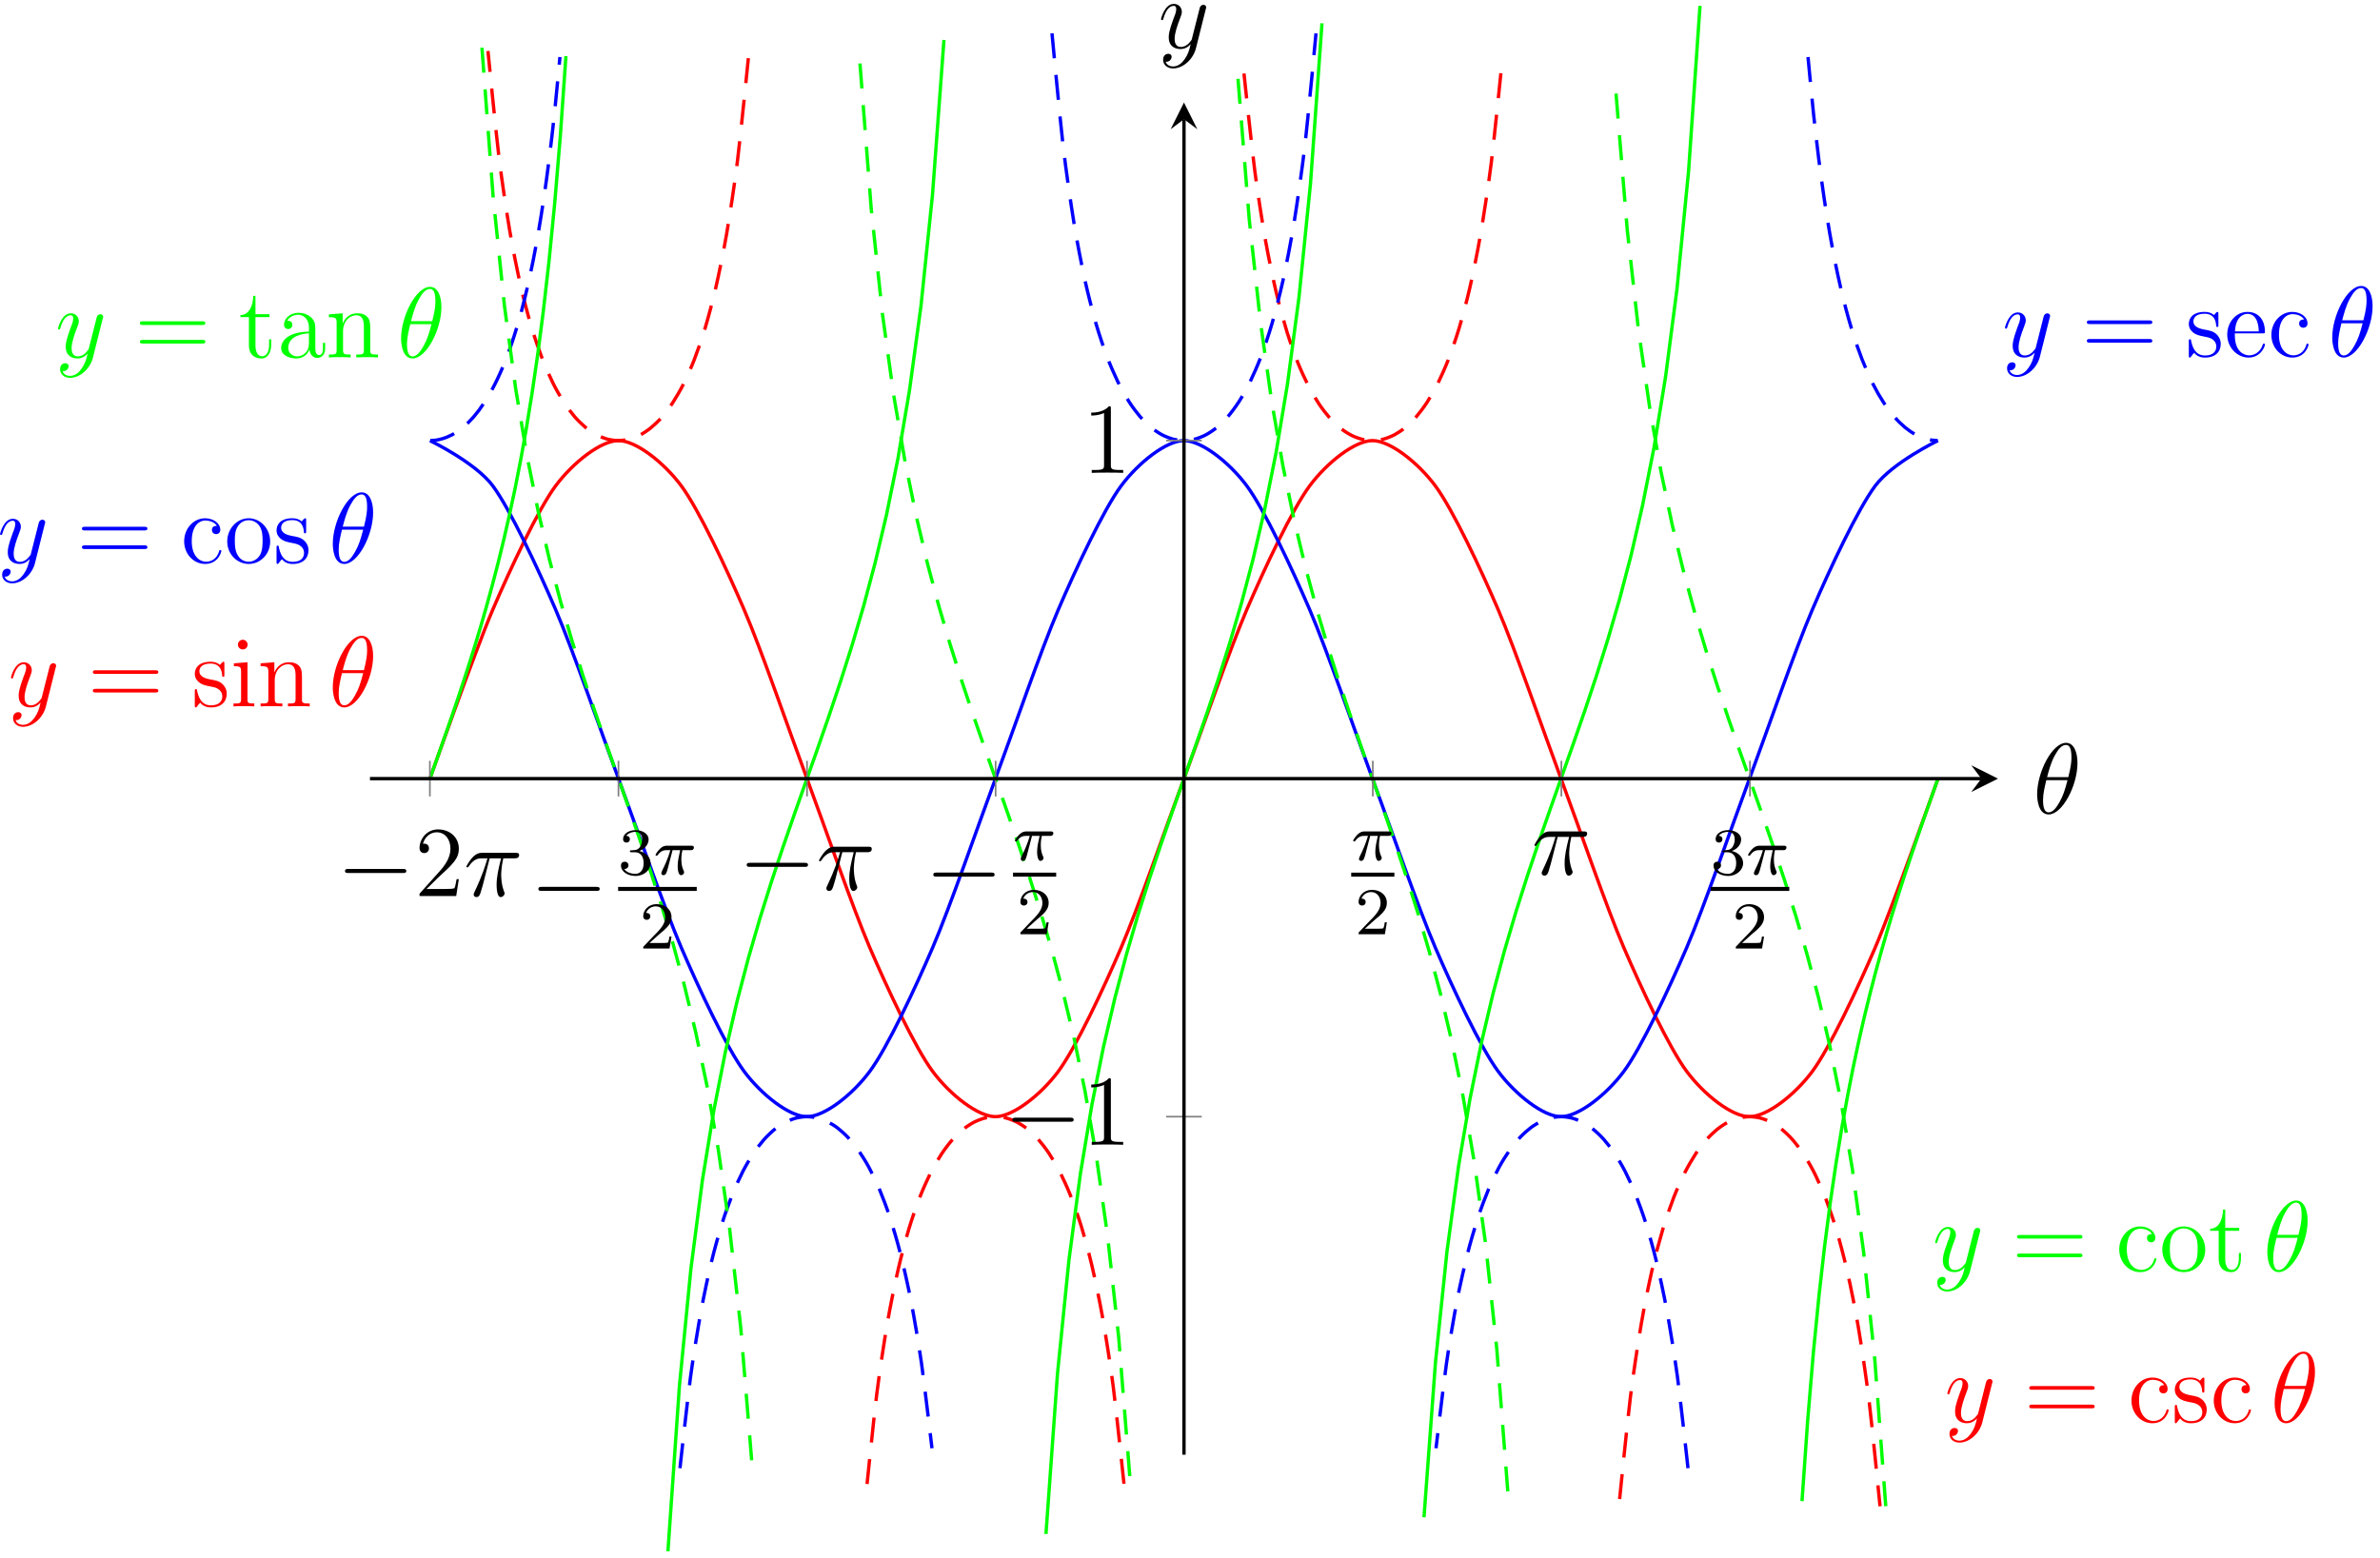 <?xml version="1.0" encoding="UTF-8"?>
<svg xmlns="http://www.w3.org/2000/svg" xmlns:xlink="http://www.w3.org/1999/xlink" width="284pt" height="186pt" viewBox="0 0 284 186" version="1.1">
<defs>
<g>
<symbol overflow="visible" id="glyph0-0">
<path style="stroke:none;" d=""/>
</symbol>
<symbol overflow="visible" id="glyph0-1">
<path style="stroke:none;" d="M 3.141 1.344 C 2.828 1.797 2.359 2.203 1.766 2.203 C 1.625 2.203 1.047 2.172 0.875 1.625 C 0.906 1.641 0.969 1.641 0.984 1.641 C 1.344 1.641 1.594 1.328 1.594 1.047 C 1.594 0.781 1.359 0.688 1.188 0.688 C 0.984 0.688 0.578 0.828 0.578 1.406 C 0.578 2.016 1.094 2.438 1.766 2.438 C 2.969 2.438 4.172 1.344 4.5 0.016 L 5.672 -4.656 C 5.688 -4.703 5.719 -4.781 5.719 -4.859 C 5.719 -5.031 5.562 -5.156 5.391 -5.156 C 5.281 -5.156 5.031 -5.109 4.938 -4.75 L 4.047 -1.234 C 4 -1.016 4 -0.984 3.891 -0.859 C 3.656 -0.531 3.266 -0.125 2.688 -0.125 C 2.016 -0.125 1.953 -0.781 1.953 -1.094 C 1.953 -1.781 2.281 -2.703 2.609 -3.562 C 2.734 -3.906 2.812 -4.078 2.812 -4.312 C 2.812 -4.812 2.453 -5.266 1.859 -5.266 C 0.766 -5.266 0.328 -3.531 0.328 -3.438 C 0.328 -3.391 0.375 -3.328 0.453 -3.328 C 0.562 -3.328 0.578 -3.375 0.625 -3.547 C 0.906 -4.547 1.359 -5.031 1.828 -5.031 C 1.938 -5.031 2.141 -5.031 2.141 -4.641 C 2.141 -4.328 2.016 -3.984 1.828 -3.531 C 1.25 -1.953 1.25 -1.562 1.25 -1.281 C 1.25 -0.141 2.062 0.125 2.656 0.125 C 3 0.125 3.438 0.016 3.844 -0.438 L 3.859 -0.422 C 3.688 0.281 3.562 0.75 3.141 1.344 Z M 3.141 1.344 "/>
</symbol>
<symbol overflow="visible" id="glyph0-2">
<path style="stroke:none;" d="M 5.297 -6.016 C 5.297 -7.234 4.906 -8.422 3.938 -8.422 C 2.266 -8.422 0.484 -4.906 0.484 -2.281 C 0.484 -1.734 0.594 0.125 1.859 0.125 C 3.484 0.125 5.297 -3.297 5.297 -6.016 Z M 1.672 -4.328 C 1.859 -5.031 2.109 -6.031 2.578 -6.891 C 2.969 -7.609 3.391 -8.172 3.922 -8.172 C 4.312 -8.172 4.578 -7.844 4.578 -6.688 C 4.578 -6.266 4.547 -5.672 4.203 -4.328 Z M 4.109 -3.969 C 3.812 -2.797 3.562 -2.047 3.125 -1.297 C 2.781 -0.688 2.359 -0.125 1.859 -0.125 C 1.5 -0.125 1.188 -0.406 1.188 -1.594 C 1.188 -2.359 1.391 -3.172 1.578 -3.969 Z M 4.109 -3.969 "/>
</symbol>
<symbol overflow="visible" id="glyph0-3">
<path style="stroke:none;" d="M 3.094 -4.5 L 4.453 -4.5 C 4.125 -3.172 3.922 -2.297 3.922 -1.344 C 3.922 -1.172 3.922 0.125 4.406 0.125 C 4.656 0.125 4.875 -0.109 4.875 -0.312 C 4.875 -0.375 4.875 -0.391 4.797 -0.578 C 4.469 -1.406 4.469 -2.422 4.469 -2.516 C 4.469 -2.578 4.469 -3.438 4.719 -4.5 L 6.062 -4.5 C 6.219 -4.5 6.609 -4.5 6.609 -4.891 C 6.609 -5.156 6.391 -5.156 6.172 -5.156 L 2.234 -5.156 C 1.953 -5.156 1.547 -5.156 1 -4.562 C 0.688 -4.219 0.312 -3.578 0.312 -3.516 C 0.312 -3.438 0.375 -3.422 0.438 -3.422 C 0.531 -3.422 0.531 -3.453 0.594 -3.531 C 1.219 -4.5 1.844 -4.5 2.141 -4.5 L 2.828 -4.5 C 2.562 -3.609 2.266 -2.562 1.281 -0.484 C 1.188 -0.281 1.188 -0.266 1.188 -0.188 C 1.188 0.062 1.406 0.125 1.5 0.125 C 1.859 0.125 1.953 -0.188 2.094 -0.688 C 2.281 -1.297 2.281 -1.328 2.406 -1.812 Z M 3.094 -4.5 "/>
</symbol>
<symbol overflow="visible" id="glyph1-0">
<path style="stroke:none;" d=""/>
</symbol>
<symbol overflow="visible" id="glyph1-1">
<path style="stroke:none;" d="M 8.062 -3.875 C 8.234 -3.875 8.453 -3.875 8.453 -4.094 C 8.453 -4.312 8.25 -4.312 8.062 -4.312 L 1.031 -4.312 C 0.859 -4.312 0.641 -4.312 0.641 -4.094 C 0.641 -3.875 0.844 -3.875 1.031 -3.875 Z M 8.062 -1.656 C 8.234 -1.656 8.453 -1.656 8.453 -1.859 C 8.453 -2.094 8.25 -2.094 8.062 -2.094 L 1.031 -2.094 C 0.859 -2.094 0.641 -2.094 0.641 -1.875 C 0.641 -1.656 0.844 -1.656 1.031 -1.656 Z M 8.062 -1.656 "/>
</symbol>
<symbol overflow="visible" id="glyph1-2">
<path style="stroke:none;" d="M 3.922 -5.062 C 3.922 -5.266 3.922 -5.328 3.797 -5.328 C 3.703 -5.328 3.484 -5.062 3.391 -4.953 C 3.031 -5.266 2.656 -5.328 2.266 -5.328 C 0.828 -5.328 0.391 -4.547 0.391 -3.891 C 0.391 -3.75 0.391 -3.328 0.844 -2.922 C 1.234 -2.578 1.641 -2.5 2.188 -2.391 C 2.844 -2.266 3 -2.219 3.297 -1.984 C 3.516 -1.812 3.672 -1.547 3.672 -1.203 C 3.672 -0.688 3.375 -0.125 2.312 -0.125 C 1.531 -0.125 0.953 -0.578 0.688 -1.766 C 0.641 -1.984 0.641 -2 0.641 -2.016 C 0.609 -2.062 0.562 -2.062 0.531 -2.062 C 0.391 -2.062 0.391 -2 0.391 -1.781 L 0.391 -0.156 C 0.391 0.062 0.391 0.125 0.516 0.125 C 0.578 0.125 0.578 0.109 0.781 -0.141 C 0.844 -0.234 0.844 -0.25 1.031 -0.438 C 1.484 0.125 2.125 0.125 2.328 0.125 C 3.578 0.125 4.203 -0.578 4.203 -1.516 C 4.203 -2.156 3.812 -2.547 3.703 -2.656 C 3.281 -3.031 2.953 -3.094 2.156 -3.234 C 1.812 -3.312 0.938 -3.484 0.938 -4.203 C 0.938 -4.562 1.188 -5.109 2.266 -5.109 C 3.562 -5.109 3.641 -4 3.656 -3.641 C 3.672 -3.531 3.75 -3.531 3.797 -3.531 C 3.922 -3.531 3.922 -3.594 3.922 -3.812 Z M 3.922 -5.062 "/>
</symbol>
<symbol overflow="visible" id="glyph1-3">
<path style="stroke:none;" d="M 2.078 -7.359 C 2.078 -7.672 1.828 -7.953 1.5 -7.953 C 1.188 -7.953 0.922 -7.703 0.922 -7.375 C 0.922 -7.016 1.203 -6.797 1.5 -6.797 C 1.859 -6.797 2.078 -7.094 2.078 -7.359 Z M 0.438 -5.141 L 0.438 -4.797 C 1.188 -4.797 1.297 -4.719 1.297 -4.141 L 1.297 -0.891 C 1.297 -0.344 1.172 -0.344 0.391 -0.344 L 0.391 0 C 0.734 -0.031 1.297 -0.031 1.656 -0.031 C 1.781 -0.031 2.469 -0.031 2.875 0 L 2.875 -0.344 C 2.109 -0.344 2.062 -0.406 2.062 -0.875 L 2.062 -5.266 Z M 0.438 -5.141 "/>
</symbol>
<symbol overflow="visible" id="glyph1-4">
<path style="stroke:none;" d="M 5.312 -2.906 C 5.312 -4.016 5.312 -4.344 5.047 -4.734 C 4.703 -5.203 4.141 -5.266 3.734 -5.266 C 2.562 -5.266 2.109 -4.281 2.016 -4.047 L 2.016 -5.266 L 0.375 -5.141 L 0.375 -4.797 C 1.188 -4.797 1.297 -4.703 1.297 -4.125 L 1.297 -0.891 C 1.297 -0.344 1.156 -0.344 0.375 -0.344 L 0.375 0 C 0.688 -0.031 1.344 -0.031 1.672 -0.031 C 2.016 -0.031 2.672 -0.031 2.969 0 L 2.969 -0.344 C 2.219 -0.344 2.062 -0.344 2.062 -0.891 L 2.062 -3.109 C 2.062 -4.359 2.891 -5.031 3.641 -5.031 C 4.375 -5.031 4.547 -4.422 4.547 -3.688 L 4.547 -0.891 C 4.547 -0.344 4.406 -0.344 3.641 -0.344 L 3.641 0 C 3.938 -0.031 4.594 -0.031 4.922 -0.031 C 5.266 -0.031 5.922 -0.031 6.234 0 L 6.234 -0.344 C 5.625 -0.344 5.328 -0.344 5.312 -0.703 Z M 5.312 -2.906 "/>
</symbol>
<symbol overflow="visible" id="glyph1-5">
<path style="stroke:none;" d="M 4.328 -4.422 C 4.188 -4.422 3.734 -4.422 3.734 -3.938 C 3.734 -3.641 3.938 -3.438 4.234 -3.438 C 4.5 -3.438 4.734 -3.609 4.734 -3.953 C 4.734 -4.75 3.891 -5.328 2.922 -5.328 C 1.531 -5.328 0.422 -4.094 0.422 -2.578 C 0.422 -1.047 1.562 0.125 2.922 0.125 C 4.5 0.125 4.859 -1.312 4.859 -1.422 C 4.859 -1.531 4.766 -1.531 4.734 -1.531 C 4.625 -1.531 4.609 -1.5 4.578 -1.344 C 4.312 -0.5 3.672 -0.141 3.031 -0.141 C 2.297 -0.141 1.328 -0.781 1.328 -2.594 C 1.328 -4.578 2.344 -5.062 2.938 -5.062 C 3.391 -5.062 4.047 -4.891 4.328 -4.422 Z M 4.328 -4.422 "/>
</symbol>
<symbol overflow="visible" id="glyph1-6">
<path style="stroke:none;" d="M 5.484 -2.562 C 5.484 -4.094 4.312 -5.328 2.922 -5.328 C 1.5 -5.328 0.359 -4.062 0.359 -2.562 C 0.359 -1.031 1.547 0.125 2.922 0.125 C 4.328 0.125 5.484 -1.047 5.484 -2.562 Z M 2.922 -0.141 C 2.484 -0.141 1.953 -0.328 1.609 -0.922 C 1.281 -1.453 1.266 -2.156 1.266 -2.672 C 1.266 -3.125 1.266 -3.844 1.641 -4.391 C 1.969 -4.906 2.5 -5.094 2.922 -5.094 C 3.375 -5.094 3.891 -4.875 4.203 -4.406 C 4.578 -3.859 4.578 -3.109 4.578 -2.672 C 4.578 -2.25 4.578 -1.5 4.266 -0.938 C 3.938 -0.375 3.375 -0.141 2.922 -0.141 Z M 2.922 -0.141 "/>
</symbol>
<symbol overflow="visible" id="glyph1-7">
<path style="stroke:none;" d="M 4.578 -2.766 C 4.844 -2.766 4.859 -2.766 4.859 -3 C 4.859 -4.203 4.219 -5.328 2.766 -5.328 C 1.406 -5.328 0.359 -4.094 0.359 -2.625 C 0.359 -1.047 1.578 0.125 2.906 0.125 C 4.328 0.125 4.859 -1.172 4.859 -1.422 C 4.859 -1.5 4.812 -1.547 4.734 -1.547 C 4.641 -1.547 4.609 -1.484 4.594 -1.422 C 4.281 -0.422 3.484 -0.141 2.969 -0.141 C 2.469 -0.141 1.266 -0.484 1.266 -2.547 L 1.266 -2.766 Z M 1.281 -3 C 1.375 -4.875 2.422 -5.094 2.766 -5.094 C 4.047 -5.094 4.109 -3.406 4.125 -3 Z M 1.281 -3 "/>
</symbol>
<symbol overflow="visible" id="glyph1-8">
<path style="stroke:none;" d="M 2.016 -4.812 L 3.688 -4.812 L 3.688 -5.156 L 2.016 -5.156 L 2.016 -7.344 L 1.75 -7.344 C 1.734 -6.234 1.297 -5.078 0.219 -5.047 L 0.219 -4.812 L 1.234 -4.812 L 1.234 -1.484 C 1.234 -0.156 2.109 0.125 2.75 0.125 C 3.5 0.125 3.891 -0.625 3.891 -1.484 L 3.891 -2.156 L 3.641 -2.156 L 3.641 -1.5 C 3.641 -0.641 3.281 -0.141 2.828 -0.141 C 2.016 -0.141 2.016 -1.25 2.016 -1.453 Z M 2.016 -4.812 "/>
</symbol>
<symbol overflow="visible" id="glyph1-9">
<path style="stroke:none;" d="M 4.609 -3.188 C 4.609 -3.844 4.609 -4.312 4.094 -4.781 C 3.672 -5.156 3.125 -5.328 2.609 -5.328 C 1.625 -5.328 0.875 -4.688 0.875 -3.906 C 0.875 -3.562 1.094 -3.391 1.375 -3.391 C 1.656 -3.391 1.859 -3.594 1.859 -3.891 C 1.859 -4.375 1.438 -4.375 1.25 -4.375 C 1.531 -4.875 2.109 -5.094 2.578 -5.094 C 3.125 -5.094 3.844 -4.641 3.844 -3.562 L 3.844 -3.078 C 1.438 -3.047 0.531 -2.047 0.531 -1.125 C 0.531 -0.172 1.625 0.125 2.359 0.125 C 3.141 0.125 3.688 -0.359 3.906 -0.938 C 3.953 -0.375 4.328 0.062 4.844 0.062 C 5.094 0.062 5.781 -0.109 5.781 -1.062 L 5.781 -1.734 L 5.516 -1.734 L 5.516 -1.062 C 5.516 -0.375 5.234 -0.281 5.062 -0.281 C 4.609 -0.281 4.609 -0.922 4.609 -1.094 Z M 3.844 -1.688 C 3.844 -0.516 2.969 -0.125 2.453 -0.125 C 1.859 -0.125 1.375 -0.547 1.375 -1.125 C 1.375 -2.703 3.406 -2.844 3.844 -2.875 Z M 3.844 -1.688 "/>
</symbol>
<symbol overflow="visible" id="glyph1-10">
<path style="stroke:none;" d="M 5.266 -2.016 L 5 -2.016 C 4.953 -1.812 4.859 -1.141 4.75 -0.953 C 4.656 -0.844 3.984 -0.844 3.625 -0.844 L 1.406 -0.844 C 1.734 -1.125 2.469 -1.891 2.766 -2.172 C 4.594 -3.844 5.266 -4.469 5.266 -5.656 C 5.266 -7.031 4.172 -7.953 2.781 -7.953 C 1.406 -7.953 0.578 -6.766 0.578 -5.734 C 0.578 -5.125 1.109 -5.125 1.141 -5.125 C 1.406 -5.125 1.703 -5.312 1.703 -5.688 C 1.703 -6.031 1.484 -6.25 1.141 -6.25 C 1.047 -6.25 1.016 -6.25 0.984 -6.234 C 1.203 -7.047 1.859 -7.609 2.625 -7.609 C 3.641 -7.609 4.266 -6.75 4.266 -5.656 C 4.266 -4.641 3.688 -3.75 3 -2.984 L 0.578 -0.281 L 0.578 0 L 4.953 0 Z M 5.266 -2.016 "/>
</symbol>
<symbol overflow="visible" id="glyph1-11">
<path style="stroke:none;" d="M 3.438 -7.656 C 3.438 -7.938 3.438 -7.953 3.203 -7.953 C 2.922 -7.625 2.312 -7.188 1.094 -7.188 L 1.094 -6.844 C 1.359 -6.844 1.953 -6.844 2.625 -7.141 L 2.625 -0.922 C 2.625 -0.484 2.578 -0.344 1.531 -0.344 L 1.156 -0.344 L 1.156 0 C 1.484 -0.031 2.641 -0.031 3.031 -0.031 C 3.438 -0.031 4.578 -0.031 4.906 0 L 4.906 -0.344 L 4.531 -0.344 C 3.484 -0.344 3.438 -0.484 3.438 -0.922 Z M 3.438 -7.656 "/>
</symbol>
<symbol overflow="visible" id="glyph2-0">
<path style="stroke:none;" d=""/>
</symbol>
<symbol overflow="visible" id="glyph2-1">
<path style="stroke:none;" d="M 7.875 -2.75 C 8.078 -2.75 8.297 -2.75 8.297 -2.984 C 8.297 -3.234 8.078 -3.234 7.875 -3.234 L 1.406 -3.234 C 1.203 -3.234 0.984 -3.234 0.984 -2.984 C 0.984 -2.75 1.203 -2.75 1.406 -2.75 Z M 7.875 -2.75 "/>
</symbol>
<symbol overflow="visible" id="glyph3-0">
<path style="stroke:none;" d=""/>
</symbol>
<symbol overflow="visible" id="glyph3-1">
<path style="stroke:none;" d="M 2.016 -2.656 C 2.641 -2.656 3.047 -2.203 3.047 -1.359 C 3.047 -0.359 2.484 -0.078 2.062 -0.078 C 1.625 -0.078 1.016 -0.234 0.734 -0.656 C 1.031 -0.656 1.234 -0.844 1.234 -1.094 C 1.234 -1.359 1.047 -1.531 0.781 -1.531 C 0.578 -1.531 0.344 -1.406 0.344 -1.078 C 0.344 -0.328 1.156 0.172 2.078 0.172 C 3.125 0.172 3.875 -0.562 3.875 -1.359 C 3.875 -2.031 3.344 -2.625 2.531 -2.812 C 3.156 -3.031 3.641 -3.562 3.641 -4.203 C 3.641 -4.844 2.922 -5.297 2.094 -5.297 C 1.234 -5.297 0.594 -4.844 0.594 -4.234 C 0.594 -3.938 0.781 -3.812 1 -3.812 C 1.25 -3.812 1.406 -3.984 1.406 -4.219 C 1.406 -4.516 1.141 -4.625 0.969 -4.625 C 1.312 -5.062 1.922 -5.094 2.062 -5.094 C 2.266 -5.094 2.875 -5.031 2.875 -4.203 C 2.875 -3.656 2.641 -3.312 2.531 -3.188 C 2.297 -2.938 2.109 -2.922 1.625 -2.891 C 1.469 -2.891 1.406 -2.875 1.406 -2.766 C 1.406 -2.656 1.484 -2.656 1.625 -2.656 Z M 2.016 -2.656 "/>
</symbol>
<symbol overflow="visible" id="glyph3-2">
<path style="stroke:none;" d="M 2.25 -1.625 C 2.375 -1.75 2.703 -2.016 2.844 -2.125 C 3.328 -2.578 3.797 -3.016 3.797 -3.734 C 3.797 -4.688 3 -5.297 2.016 -5.297 C 1.047 -5.297 0.422 -4.578 0.422 -3.859 C 0.422 -3.469 0.734 -3.422 0.844 -3.422 C 1.016 -3.422 1.266 -3.531 1.266 -3.844 C 1.266 -4.25 0.859 -4.25 0.766 -4.25 C 1 -4.844 1.531 -5.031 1.922 -5.031 C 2.656 -5.031 3.047 -4.406 3.047 -3.734 C 3.047 -2.906 2.469 -2.297 1.516 -1.344 L 0.516 -0.297 C 0.422 -0.219 0.422 -0.203 0.422 0 L 3.562 0 L 3.797 -1.422 L 3.547 -1.422 C 3.531 -1.266 3.469 -0.875 3.375 -0.719 C 3.328 -0.656 2.719 -0.656 2.594 -0.656 L 1.172 -0.656 Z M 2.25 -1.625 "/>
</symbol>
<symbol overflow="visible" id="glyph4-0">
<path style="stroke:none;" d=""/>
</symbol>
<symbol overflow="visible" id="glyph4-1">
<path style="stroke:none;" d="M 2.266 -2.906 L 3.172 -2.906 C 3.016 -2.188 2.875 -1.594 2.875 -1 C 2.875 -0.953 2.875 -0.609 2.953 -0.312 C 3.062 0.016 3.141 0.078 3.281 0.078 C 3.453 0.078 3.641 -0.078 3.641 -0.266 C 3.641 -0.312 3.641 -0.328 3.609 -0.406 C 3.438 -0.766 3.312 -1.156 3.312 -1.812 C 3.312 -1.984 3.312 -2.328 3.438 -2.906 L 4.406 -2.906 C 4.531 -2.906 4.609 -2.906 4.688 -2.969 C 4.797 -3.062 4.812 -3.156 4.812 -3.219 C 4.812 -3.438 4.609 -3.438 4.484 -3.438 L 1.609 -3.438 C 1.438 -3.438 1.125 -3.438 0.734 -3.047 C 0.453 -2.766 0.234 -2.406 0.234 -2.344 C 0.234 -2.266 0.281 -2.25 0.344 -2.25 C 0.438 -2.25 0.453 -2.266 0.5 -2.328 C 0.891 -2.906 1.359 -2.906 1.531 -2.906 L 2 -2.906 C 1.766 -2.062 1.344 -1.094 1.047 -0.516 C 1 -0.391 0.922 -0.234 0.922 -0.172 C 0.922 0 1.047 0.078 1.172 0.078 C 1.484 0.078 1.562 -0.219 1.734 -0.875 Z M 2.266 -2.906 "/>
</symbol>
</g>
</defs>
<g id="surface1">
<path style="fill:none;stroke-width:0.399;stroke-linecap:butt;stroke-linejoin:miter;stroke:rgb(100%,0%,0%);stroke-opacity:1;stroke-miterlimit:10;" d="M 7.16 92.231 C 7.16 92.231 12.578 107.559 14.66 112.406 C 16.738 117.254 20.074 124.375 22.156 127.176 C 24.238 129.973 27.574 132.578 29.656 132.578 C 31.734 132.578 35.07 129.973 37.152 127.176 C 39.234 124.375 42.57 117.254 44.648 112.406 C 46.73 107.559 50.066 97.832 52.148 92.234 C 54.23 86.637 57.566 76.906 59.644 72.059 C 61.726 67.211 65.062 60.09 67.144 57.289 C 69.226 54.492 72.562 51.883 74.64 51.883 C 76.722 51.883 80.058 54.488 82.14 57.285 C 84.218 60.086 87.558 67.207 89.636 72.055 C 91.718 76.902 95.054 86.629 97.136 92.227 C 99.214 97.824 102.554 107.555 104.632 112.402 C 106.714 117.25 110.05 124.371 112.132 127.172 C 114.21 129.973 117.55 132.578 119.628 132.578 C 121.71 132.582 125.046 129.977 127.128 127.176 C 129.207 124.379 132.546 117.258 134.625 112.41 C 136.707 107.563 140.042 97.836 142.125 92.238 C 144.203 86.641 147.539 76.91 149.621 72.063 C 151.703 67.215 155.039 60.094 157.121 57.293 C 159.199 54.492 162.535 51.883 164.617 51.883 C 166.699 51.883 170.035 54.488 172.117 57.285 C 174.195 60.082 177.531 67.203 179.613 72.051 C 181.695 76.898 187.109 92.223 187.109 92.223 " transform="matrix(1,0,0,-1,44.145,185.168)"/>
<g style="fill:rgb(100%,0%,0%);fill-opacity:1;">
  <use xlink:href="#glyph0-1" x="0.979" y="84.314"/>
</g>
<g style="fill:rgb(100%,0%,0%);fill-opacity:1;">
  <use xlink:href="#glyph1-1" x="10.437" y="84.314"/>
</g>
<g style="fill:rgb(100%,0%,0%);fill-opacity:1;">
  <use xlink:href="#glyph1-2" x="22.854" y="84.314"/>
  <use xlink:href="#glyph1-3" x="27.471" y="84.314"/>
  <use xlink:href="#glyph1-4" x="30.723" y="84.314"/>
</g>
<g style="fill:rgb(100%,0%,0%);fill-opacity:1;">
  <use xlink:href="#glyph0-2" x="39.227" y="84.314"/>
</g>
<path style="fill:none;stroke-width:0.399;stroke-linecap:butt;stroke-linejoin:miter;stroke:rgb(100%,0%,0%);stroke-opacity:1;stroke-dasharray:2.989,1.993;stroke-miterlimit:10;" d="M 104.296 176.395 C 104.296 176.395 105.222 167.574 105.582 164.809 C 105.937 162.043 106.507 158.484 106.863 156.469 C 107.218 154.449 107.789 151.785 108.144 150.27 C 108.503 148.754 109.074 146.707 109.429 145.547 C 109.785 144.391 110.355 142.805 110.71 141.91 C 111.066 141.012 111.64 139.781 111.996 139.09 C 112.351 138.395 112.921 137.441 113.277 136.91 C 113.632 136.379 114.203 135.648 114.558 135.246 C 114.918 134.848 115.488 134.316 115.843 134.031 C 116.199 133.75 116.769 133.387 117.125 133.207 C 117.48 133.023 118.054 132.816 118.41 132.731 C 118.765 132.645 119.335 132.574 119.691 132.582 C 120.046 132.586 120.617 132.664 120.976 132.762 C 121.332 132.859 121.902 133.086 122.257 133.273 C 122.613 133.465 123.183 133.84 123.539 134.133 C 123.894 134.426 124.468 134.973 124.824 135.387 C 125.179 135.797 125.75 136.547 126.105 137.09 C 126.46 137.637 127.031 138.613 127.39 139.324 C 127.746 140.035 128.316 141.301 128.671 142.219 C 129.027 143.141 129.597 144.758 129.953 145.945 C 130.312 147.133 130.882 149.227 131.238 150.781 C 131.593 152.336 132.164 155.074 132.519 157.148 C 132.875 159.223 133.445 162.871 133.804 165.723 C 134.16 168.578 135.085 177.711 135.085 177.711 " transform="matrix(1,0,0,-1,44.145,185.168)"/>
<path style="fill:none;stroke-width:0.399;stroke-linecap:butt;stroke-linejoin:miter;stroke:rgb(100%,0%,0%);stroke-opacity:1;stroke-dasharray:2.989,1.993;stroke-miterlimit:10;" d="M 149.121 6.238 C 149.121 6.238 150.054 15.566 150.414 18.473 C 150.773 21.379 151.351 25.086 151.71 27.188 C 152.07 29.293 152.644 32.063 153.003 33.637 C 153.363 35.211 153.941 37.328 154.3 38.527 C 154.66 39.727 155.234 41.355 155.593 42.281 C 155.953 43.203 156.531 44.469 156.89 45.184 C 157.246 45.898 157.824 46.879 158.183 47.43 C 158.542 47.977 159.117 48.727 159.476 49.133 C 159.835 49.543 160.414 50.086 160.773 50.379 C 161.132 50.668 161.707 51.047 162.066 51.234 C 162.425 51.418 163.003 51.637 163.363 51.727 C 163.722 51.816 164.296 51.883 164.656 51.883 C 165.015 51.879 165.593 51.805 165.953 51.707 C 166.312 51.613 166.886 51.383 167.246 51.188 C 167.605 50.996 168.183 50.613 168.542 50.316 C 168.902 50.02 169.476 49.461 169.835 49.047 C 170.195 48.629 170.773 47.875 171.132 47.32 C 171.492 46.762 172.066 45.766 172.425 45.039 C 172.785 44.313 173.363 43.027 173.722 42.09 C 174.082 41.152 174.656 39.496 175.015 38.281 C 175.375 37.063 175.949 34.918 176.308 33.316 C 176.667 31.719 177.246 28.902 177.605 26.762 C 177.964 24.617 178.539 20.844 178.898 17.875 C 179.257 14.91 180.195 5.383 180.195 5.383 " transform="matrix(1,0,0,-1,44.145,185.168)"/>
<g style="fill:rgb(100%,0%,0%);fill-opacity:1;">
  <use xlink:href="#glyph0-1" x="232.046" y="169.753"/>
</g>
<g style="fill:rgb(100%,0%,0%);fill-opacity:1;">
  <use xlink:href="#glyph1-1" x="241.504" y="169.753"/>
</g>
<g style="fill:rgb(100%,0%,0%);fill-opacity:1;">
  <use xlink:href="#glyph1-5" x="253.921" y="169.753"/>
  <use xlink:href="#glyph1-2" x="259.124" y="169.753"/>
  <use xlink:href="#glyph1-5" x="263.741" y="169.753"/>
</g>
<g style="fill:rgb(100%,0%,0%);fill-opacity:1;">
  <use xlink:href="#glyph0-2" x="270.944" y="169.753"/>
</g>
<path style="fill:none;stroke-width:0.399;stroke-linecap:butt;stroke-linejoin:miter;stroke:rgb(100%,0%,0%);stroke-opacity:1;stroke-dasharray:2.989,1.993;stroke-miterlimit:10;" d="M 89.976 8.066 C 89.976 8.066 89.05 16.891 88.695 19.656 C 88.339 22.422 87.769 25.98 87.41 27.996 C 87.054 30.012 86.484 32.68 86.128 34.195 C 85.773 35.707 85.203 37.754 84.847 38.914 C 84.488 40.074 83.918 41.656 83.562 42.555 C 83.207 43.449 82.636 44.68 82.281 45.375 C 81.925 46.066 81.351 47.02 80.996 47.555 C 80.64 48.086 80.07 48.816 79.714 49.215 C 79.359 49.613 78.789 50.148 78.433 50.43 C 78.074 50.715 77.503 51.078 77.148 51.258 C 76.793 51.438 76.222 51.645 75.867 51.734 C 75.511 51.82 74.937 51.887 74.582 51.883 C 74.226 51.879 73.656 51.797 73.3 51.699 C 72.945 51.605 72.375 51.379 72.015 51.188 C 71.66 51 71.089 50.621 70.734 50.328 C 70.378 50.035 69.808 49.488 69.453 49.078 C 69.093 48.668 68.523 47.918 68.168 47.371 C 67.812 46.824 67.242 45.852 66.886 45.141 C 66.531 44.43 65.96 43.16 65.601 42.242 C 65.246 41.324 64.675 39.707 64.32 38.52 C 63.964 37.332 63.394 35.234 63.039 33.68 C 62.679 32.125 62.109 29.387 61.753 27.313 C 61.398 25.242 60.828 21.594 60.472 18.738 C 60.117 15.887 59.187 6.754 59.187 6.754 " transform="matrix(1,0,0,-1,44.145,185.168)"/>
<path style="fill:none;stroke-width:0.399;stroke-linecap:butt;stroke-linejoin:miter;stroke:rgb(100%,0%,0%);stroke-opacity:1;stroke-dasharray:2.989,1.993;stroke-miterlimit:10;" d="M 45.156 178.223 C 45.156 178.223 44.218 168.895 43.859 165.988 C 43.5 163.082 42.925 159.379 42.566 157.273 C 42.207 155.172 41.628 152.398 41.269 150.828 C 40.91 149.254 40.335 147.137 39.976 145.938 C 39.617 144.738 39.039 143.106 38.679 142.184 C 38.32 141.262 37.746 139.992 37.386 139.277 C 37.027 138.563 36.449 137.582 36.089 137.035 C 35.73 136.488 35.156 135.738 34.796 135.328 C 34.437 134.918 33.859 134.375 33.5 134.086 C 33.144 133.793 32.566 133.418 32.207 133.231 C 31.847 133.043 31.273 132.828 30.914 132.738 C 30.554 132.648 29.976 132.578 29.617 132.582 C 29.257 132.582 28.683 132.656 28.324 132.754 C 27.964 132.852 27.386 133.082 27.027 133.273 C 26.668 133.469 26.093 133.848 25.734 134.145 C 25.375 134.445 24.796 135 24.437 135.418 C 24.078 135.832 23.503 136.59 23.144 137.145 C 22.785 137.699 22.207 138.699 21.847 139.426 C 21.488 140.148 20.914 141.438 20.554 142.375 C 20.195 143.313 19.617 144.965 19.257 146.184 C 18.898 147.398 18.324 149.547 17.964 151.145 C 17.605 152.742 17.027 155.559 16.668 157.703 C 16.308 159.844 15.734 163.621 15.375 166.586 C 15.015 169.555 14.082 179.078 14.082 179.078 " transform="matrix(1,0,0,-1,44.145,185.168)"/>
<path style="fill:none;stroke-width:0.399;stroke-linecap:butt;stroke-linejoin:miter;stroke:rgb(0%,0%,100%);stroke-opacity:1;stroke-miterlimit:10;" d="M 7.16 132.578 C 7.16 132.578 12.578 129.973 14.66 127.176 C 16.738 124.375 20.074 117.254 22.156 112.406 C 24.238 107.559 27.574 97.832 29.656 92.231 C 31.734 86.633 35.07 76.906 37.152 72.059 C 39.234 67.211 42.57 60.09 44.648 57.289 C 46.73 54.488 50.066 51.883 52.148 51.883 C 54.23 51.883 57.566 54.488 59.644 57.289 C 61.726 60.086 65.062 67.207 67.144 72.055 C 69.226 76.902 72.562 86.629 74.64 92.227 C 76.722 97.828 80.058 107.555 82.14 112.402 C 84.218 117.25 87.558 124.375 89.636 127.172 C 91.718 129.973 95.054 132.578 97.136 132.578 C 99.214 132.582 102.554 129.977 104.632 127.176 C 106.714 124.379 110.05 117.258 112.132 112.41 C 114.21 107.563 117.55 97.836 119.628 92.238 C 121.71 86.637 125.046 76.91 127.128 72.063 C 129.207 67.215 132.546 60.09 134.625 57.293 C 136.707 54.492 140.042 51.883 142.125 51.883 C 144.203 51.883 147.539 54.488 149.621 57.285 C 151.703 60.082 155.039 67.203 157.121 72.051 C 159.199 76.898 162.535 86.625 164.617 92.223 C 166.699 97.824 170.035 107.551 172.117 112.398 C 174.195 117.246 177.531 124.371 179.613 127.168 C 181.695 129.969 187.109 132.578 187.109 132.578 " transform="matrix(1,0,0,-1,44.145,185.168)"/>
<g style="fill:rgb(0%,0%,100%);fill-opacity:1;">
  <use xlink:href="#glyph0-1" x="-0.322" y="67.188"/>
</g>
<g style="fill:rgb(0%,0%,100%);fill-opacity:1;">
  <use xlink:href="#glyph1-1" x="9.136" y="67.188"/>
</g>
<g style="fill:rgb(0%,0%,100%);fill-opacity:1;">
  <use xlink:href="#glyph1-5" x="21.553" y="67.188"/>
  <use xlink:href="#glyph1-6" x="26.756" y="67.188"/>
  <use xlink:href="#glyph1-2" x="32.609" y="67.188"/>
</g>
<g style="fill:rgb(0%,0%,100%);fill-opacity:1;">
  <use xlink:href="#glyph0-2" x="39.227" y="67.188"/>
</g>
<path style="fill:none;stroke-width:0.399;stroke-linecap:butt;stroke-linejoin:miter;stroke:rgb(0%,0%,100%);stroke-opacity:1;stroke-dasharray:2.989,1.993;stroke-miterlimit:10;" d="M 81.386 181.188 C 81.386 181.188 82.332 171.039 82.699 167.898 C 83.062 164.758 83.644 160.793 84.011 158.547 C 84.375 156.297 84.957 153.363 85.324 151.699 C 85.687 150.031 86.273 147.805 86.636 146.543 C 87 145.277 87.585 143.566 87.949 142.598 C 88.312 141.633 88.898 140.313 89.261 139.566 C 89.625 138.82 90.21 137.797 90.574 137.227 C 90.937 136.656 91.523 135.879 91.886 135.453 C 92.25 135.027 92.835 134.461 93.199 134.16 C 93.562 133.856 94.148 133.469 94.511 133.273 C 94.875 133.078 95.46 132.852 95.824 132.754 C 96.187 132.656 96.773 132.582 97.136 132.582 C 97.5 132.582 98.085 132.656 98.449 132.754 C 98.812 132.852 99.398 133.078 99.761 133.273 C 100.125 133.469 100.71 133.856 101.074 134.16 C 101.441 134.461 102.023 135.027 102.386 135.453 C 102.753 135.879 103.335 136.656 103.699 137.227 C 104.066 137.797 104.648 138.82 105.011 139.566 C 105.378 140.313 105.96 141.633 106.324 142.598 C 106.691 143.566 107.273 145.281 107.64 146.543 C 108.003 147.805 108.585 150.027 108.953 151.695 C 109.316 153.359 109.898 156.297 110.265 158.547 C 110.628 160.793 111.21 164.758 111.578 167.898 C 111.941 171.039 112.89 181.184 112.89 181.184 " transform="matrix(1,0,0,-1,44.145,185.168)"/>
<path style="fill:none;stroke-width:0.399;stroke-linecap:butt;stroke-linejoin:miter;stroke:rgb(0%,0%,100%);stroke-opacity:1;stroke-dasharray:2.989,1.993;stroke-miterlimit:10;" d="M 36.992 9.926 C 36.992 9.926 37.898 18.16 38.246 20.758 C 38.593 23.352 39.152 26.723 39.5 28.637 C 39.847 30.551 40.402 33.105 40.75 34.555 C 41.097 36.008 41.656 37.98 42.003 39.102 C 42.351 40.219 42.91 41.746 43.257 42.617 C 43.605 43.488 44.164 44.695 44.511 45.375 C 44.859 46.051 45.414 46.984 45.761 47.508 C 46.109 48.031 46.667 48.742 47.015 49.141 C 47.363 49.535 47.921 50.07 48.269 50.352 C 48.617 50.637 49.175 51.004 49.523 51.188 C 49.871 51.375 50.429 51.602 50.777 51.695 C 51.125 51.793 51.679 51.875 52.027 51.883 C 52.375 51.891 52.933 51.836 53.281 51.758 C 53.628 51.68 54.187 51.48 54.535 51.313 C 54.882 51.145 55.441 50.809 55.789 50.543 C 56.136 50.277 56.691 49.777 57.039 49.406 C 57.386 49.031 57.945 48.355 58.292 47.859 C 58.64 47.363 59.199 46.477 59.546 45.828 C 59.894 45.184 60.453 44.039 60.8 43.207 C 61.148 42.375 61.707 40.91 62.054 39.844 C 62.402 38.777 62.957 36.898 63.304 35.52 C 63.652 34.145 64.21 31.719 64.558 29.91 C 64.906 28.098 65.464 24.906 65.812 22.465 C 66.16 20.02 67.066 12.305 67.066 12.305 " transform="matrix(1,0,0,-1,44.145,185.168)"/>
<path style="fill:none;stroke-width:0.399;stroke-linecap:butt;stroke-linejoin:miter;stroke:rgb(0%,0%,100%);stroke-opacity:1;stroke-dasharray:2.989,1.993;stroke-miterlimit:10;" d="M 157.281 9.926 C 157.281 9.926 156.378 18.16 156.031 20.758 C 155.683 23.352 155.125 26.723 154.777 28.637 C 154.429 30.551 153.871 33.105 153.523 34.555 C 153.175 36.008 152.617 37.98 152.269 39.102 C 151.921 40.219 151.363 41.746 151.015 42.617 C 150.667 43.488 150.113 44.695 149.765 45.375 C 149.417 46.051 148.859 46.984 148.511 47.508 C 148.164 48.031 147.605 48.742 147.257 49.141 C 146.91 49.535 146.351 50.07 146.003 50.352 C 145.656 50.637 145.101 51.004 144.753 51.188 C 144.406 51.375 143.847 51.602 143.5 51.695 C 143.152 51.793 142.593 51.875 142.246 51.883 C 141.898 51.891 141.339 51.836 140.992 51.758 C 140.644 51.68 140.089 51.48 139.742 51.313 C 139.39 51.145 138.835 50.809 138.488 50.543 C 138.14 50.277 137.582 49.777 137.234 49.406 C 136.886 49.031 136.328 48.355 135.98 47.859 C 135.632 47.363 135.074 46.477 134.726 45.828 C 134.378 45.184 133.824 44.039 133.476 43.207 C 133.128 42.375 132.57 40.91 132.222 39.844 C 131.875 38.777 131.316 36.898 130.968 35.52 C 130.621 34.145 130.062 31.719 129.714 29.91 C 129.367 28.098 128.812 24.906 128.464 22.465 C 128.117 20.02 127.21 12.305 127.21 12.305 " transform="matrix(1,0,0,-1,44.145,185.168)"/>
<path style="fill:none;stroke-width:0.399;stroke-linecap:butt;stroke-linejoin:miter;stroke:rgb(0%,0%,100%);stroke-opacity:1;stroke-dasharray:2.989,1.993;stroke-miterlimit:10;" d="M 7.207 132.582 C 7.207 132.582 7.671 132.602 7.851 132.625 C 8.031 132.648 8.316 132.715 8.496 132.762 C 8.675 132.809 8.96 132.902 9.14 132.973 C 9.316 133.043 9.605 133.172 9.785 133.266 C 9.96 133.359 10.25 133.535 10.429 133.652 C 10.605 133.773 10.894 133.988 11.074 134.133 C 11.25 134.281 11.539 134.539 11.718 134.715 C 11.894 134.891 12.183 135.191 12.363 135.398 C 12.539 135.602 12.828 135.957 13.007 136.195 C 13.183 136.434 13.472 136.844 13.648 137.117 C 13.828 137.391 14.117 137.856 14.293 138.168 C 14.472 138.481 14.761 139.012 14.937 139.367 C 15.117 139.723 15.406 140.332 15.582 140.734 C 15.761 141.141 16.05 141.824 16.226 142.285 C 16.406 142.746 16.695 143.523 16.871 144.047 C 17.05 144.57 17.339 145.457 17.515 146.055 C 17.695 146.648 17.98 147.656 18.16 148.336 C 18.339 149.016 18.625 150.168 18.804 150.949 C 18.984 151.727 19.269 153.051 19.449 153.945 C 19.628 154.84 19.914 156.367 20.093 157.406 C 20.273 158.445 20.558 160.219 20.738 161.43 C 20.918 162.641 21.203 164.707 21.382 166.133 C 21.562 167.555 21.847 170.004 22.027 171.699 C 22.207 173.395 22.671 178.359 22.671 178.359 " transform="matrix(1,0,0,-1,44.145,185.168)"/>
<path style="fill:none;stroke-width:0.399;stroke-linecap:butt;stroke-linejoin:miter;stroke:rgb(0%,0%,100%);stroke-opacity:1;stroke-dasharray:2.989,1.993;stroke-miterlimit:10;" d="M 171.601 178.359 C 171.601 178.359 172.07 173.395 172.246 171.699 C 172.425 170.004 172.71 167.555 172.89 166.133 C 173.07 164.707 173.355 162.641 173.535 161.43 C 173.714 160.219 174 158.445 174.179 157.406 C 174.359 156.367 174.644 154.84 174.824 153.945 C 175.003 153.051 175.289 151.727 175.468 150.949 C 175.648 150.168 175.933 149.016 176.113 148.336 C 176.292 147.656 176.578 146.648 176.757 146.055 C 176.937 145.457 177.222 144.57 177.402 144.047 C 177.582 143.523 177.867 142.746 178.046 142.285 C 178.226 141.824 178.511 141.141 178.691 140.734 C 178.871 140.332 179.156 139.723 179.335 139.367 C 179.515 139.012 179.8 138.481 179.98 138.168 C 180.16 137.856 180.445 137.391 180.625 137.117 C 180.804 136.844 181.089 136.434 181.269 136.195 C 181.449 135.957 181.734 135.602 181.914 135.398 C 182.093 135.191 182.378 134.891 182.558 134.715 C 182.738 134.539 183.023 134.281 183.203 134.133 C 183.382 133.988 183.667 133.773 183.847 133.652 C 184.027 133.535 184.312 133.359 184.492 133.266 C 184.667 133.172 184.957 133.043 185.136 132.973 C 185.312 132.902 185.601 132.809 185.781 132.762 C 185.957 132.715 186.246 132.648 186.425 132.625 C 186.601 132.602 187.07 132.582 187.07 132.582 " transform="matrix(1,0,0,-1,44.145,185.168)"/>
<g style="fill:rgb(0%,0%,100%);fill-opacity:1;">
  <use xlink:href="#glyph0-1" x="238.92" y="42.556"/>
</g>
<g style="fill:rgb(0%,0%,100%);fill-opacity:1;">
  <use xlink:href="#glyph1-1" x="248.378" y="42.556"/>
</g>
<g style="fill:rgb(0%,0%,100%);fill-opacity:1;">
  <use xlink:href="#glyph1-2" x="260.795" y="42.556"/>
  <use xlink:href="#glyph1-7" x="265.412" y="42.556"/>
  <use xlink:href="#glyph1-5" x="270.615" y="42.556"/>
</g>
<g style="fill:rgb(0%,0%,100%);fill-opacity:1;">
  <use xlink:href="#glyph0-2" x="277.818" y="42.556"/>
</g>
<path style="fill:none;stroke-width:0.399;stroke-linecap:butt;stroke-linejoin:miter;stroke:rgb(0%,100%,0%);stroke-opacity:1;stroke-miterlimit:10;" d="M 80.668 2.07 L 82.043 21.207 L 83.414 34.801 L 84.785 45.129 L 86.16 53.367 L 87.531 60.211 L 88.902 66.082 L 90.277 71.27 L 91.648 75.961 L 93.019 80.301 L 94.394 84.402 L 95.765 88.352 L 98.507 96.109 L 99.882 100.059 L 101.253 104.16 L 102.625 108.504 L 104 113.195 L 105.371 118.379 L 106.742 124.254 L 108.117 131.098 L 109.488 139.336 L 110.859 149.66 L 112.234 163.254 L 113.605 182.387 " transform="matrix(1,0,0,-1,44.145,185.168)"/>
<path style="fill:none;stroke-width:0.399;stroke-linecap:butt;stroke-linejoin:miter;stroke:rgb(0%,100%,0%);stroke-opacity:1;stroke-miterlimit:10;" d="M 125.777 4.066 L 127.148 22.578 L 128.523 35.816 L 129.894 45.922 L 131.265 54.016 L 132.64 60.758 L 134.011 66.563 L 135.382 71.695 L 136.757 76.352 L 138.128 80.668 L 139.5 84.754 L 140.875 88.695 L 142.246 92.57 L 143.617 96.453 L 144.992 100.414 L 146.363 104.531 L 147.734 108.898 L 149.109 113.629 L 150.48 118.863 L 151.851 124.809 L 153.226 131.754 L 154.597 140.145 L 155.968 150.699 L 157.343 164.668 L 158.714 184.465 " transform="matrix(1,0,0,-1,44.145,185.168)"/>
<path style="fill:none;stroke-width:0.399;stroke-linecap:butt;stroke-linejoin:miter;stroke:rgb(0%,100%,0%);stroke-opacity:1;stroke-miterlimit:10;" d="M 35.558 0 L 36.933 19.793 L 38.304 33.762 L 39.675 44.316 L 41.05 52.707 L 42.421 59.652 L 43.792 65.598 L 45.167 70.836 L 46.539 75.566 L 47.91 79.93 L 49.285 84.051 L 50.656 88.012 L 52.027 91.891 L 53.402 95.77 L 54.773 99.711 L 56.144 103.793 L 57.519 108.109 L 58.89 112.766 L 60.261 117.902 L 61.636 123.703 L 63.007 130.445 L 64.378 138.543 L 65.753 148.645 L 67.125 161.887 L 68.496 180.398 " transform="matrix(1,0,0,-1,44.145,185.168)"/>
<path style="fill:none;stroke-width:0.399;stroke-linecap:butt;stroke-linejoin:miter;stroke:rgb(0%,100%,0%);stroke-opacity:1;stroke-miterlimit:10;" d="M 170.886 5.992 L 171.562 15.629 L 172.238 23.688 L 172.914 30.547 L 173.589 36.48 L 174.265 41.688 L 174.945 46.313 L 175.621 50.461 L 176.296 54.227 L 176.972 57.672 L 177.648 60.848 L 178.324 63.801 L 179 66.563 L 179.675 69.164 L 180.351 71.625 L 181.027 73.973 L 181.703 76.223 L 182.382 78.387 L 183.058 80.484 L 183.734 82.527 L 184.41 84.52 L 185.085 86.477 L 185.761 88.41 L 186.437 90.324 L 187.113 92.231 " transform="matrix(1,0,0,-1,44.145,185.168)"/>
<path style="fill:none;stroke-width:0.399;stroke-linecap:butt;stroke-linejoin:miter;stroke:rgb(0%,100%,0%);stroke-opacity:1;stroke-miterlimit:10;" d="M 23.386 178.473 L 22.71 168.832 L 22.035 160.777 L 21.359 153.918 L 20.683 147.984 L 20.007 142.777 L 19.332 138.152 L 18.656 134 L 17.98 130.234 L 17.304 126.789 L 16.625 123.613 L 15.949 120.66 L 15.273 117.902 L 14.597 115.301 L 13.921 112.836 L 13.246 110.488 L 12.57 108.242 L 11.894 106.074 L 11.218 103.981 L 10.543 101.938 L 9.867 99.945 L 9.187 97.984 L 8.511 96.055 L 7.835 94.137 L 7.16 92.231 " transform="matrix(1,0,0,-1,44.145,185.168)"/>
<g style="fill:rgb(0%,100%,0%);fill-opacity:1;">
  <use xlink:href="#glyph0-1" x="6.593" y="42.662"/>
</g>
<g style="fill:rgb(0%,100%,0%);fill-opacity:1;">
  <use xlink:href="#glyph1-1" x="16.051" y="42.662"/>
</g>
<g style="fill:rgb(0%,100%,0%);fill-opacity:1;">
  <use xlink:href="#glyph1-8" x="28.468" y="42.662"/>
  <use xlink:href="#glyph1-9" x="33.02" y="42.662"/>
  <use xlink:href="#glyph1-4" x="38.873" y="42.662"/>
</g>
<g style="fill:rgb(0%,100%,0%);fill-opacity:1;">
  <use xlink:href="#glyph0-2" x="47.377" y="42.662"/>
</g>
<path style="fill:none;stroke-width:0.399;stroke-linecap:butt;stroke-linejoin:miter;stroke:rgb(0%,100%,0%);stroke-opacity:1;stroke-dasharray:2.989,1.993;stroke-miterlimit:10;" d="M 58.472 177.59 L 59.816 160.262 L 61.156 147.68 L 62.5 137.973 L 63.843 130.141 L 65.183 123.574 L 66.527 117.906 L 67.871 112.875 L 69.214 108.309 L 70.554 104.074 L 71.898 100.063 L 73.242 96.195 L 74.582 92.402 L 75.925 88.609 L 77.269 84.754 L 78.609 80.758 L 79.953 76.543 L 81.296 72.012 L 82.636 67.031 L 83.98 61.43 L 85.324 54.957 L 86.664 47.254 L 88.007 37.758 L 89.351 25.492 L 90.691 8.699 " transform="matrix(1,0,0,-1,44.145,185.168)"/>
<path style="fill:none;stroke-width:0.399;stroke-linecap:butt;stroke-linejoin:miter;stroke:rgb(0%,100%,0%);stroke-opacity:1;stroke-dasharray:2.989,1.993;stroke-miterlimit:10;" d="M 103.582 175.762 L 104.925 158.969 L 106.265 146.707 L 107.609 137.207 L 108.953 129.504 L 110.293 123.035 L 111.636 117.434 L 112.98 112.449 L 114.32 107.918 L 115.664 103.707 L 117.007 99.711 L 118.347 95.852 L 119.691 92.063 L 121.035 88.266 L 122.375 84.402 L 123.718 80.391 L 125.062 76.152 L 126.406 71.586 L 127.746 66.555 L 129.089 60.887 L 130.433 54.324 L 131.773 46.492 L 133.117 36.785 L 134.46 24.203 L 135.8 6.871 " transform="matrix(1,0,0,-1,44.145,185.168)"/>
<path style="fill:none;stroke-width:0.399;stroke-linecap:butt;stroke-linejoin:miter;stroke:rgb(0%,100%,0%);stroke-opacity:1;stroke-dasharray:2.989,1.993;stroke-miterlimit:10;" d="M 13.363 179.477 L 14.707 161.582 L 16.05 148.664 L 17.39 138.758 L 18.734 130.781 L 20.078 124.125 L 21.418 118.387 L 22.761 113.309 L 24.105 108.703 L 25.445 104.441 L 26.789 100.414 L 28.132 96.539 L 29.472 92.738 L 30.816 88.949 L 32.16 85.102 L 33.5 81.125 L 34.843 76.934 L 36.187 72.434 L 37.531 67.5 L 38.871 61.961 L 40.214 55.582 L 41.558 48.012 L 42.898 38.695 L 44.242 26.738 L 45.585 10.465 " transform="matrix(1,0,0,-1,44.145,185.168)"/>
<path style="fill:none;stroke-width:0.399;stroke-linecap:butt;stroke-linejoin:miter;stroke:rgb(0%,100%,0%);stroke-opacity:1;stroke-dasharray:2.989,1.993;stroke-miterlimit:10;" d="M 148.691 174 L 150.031 157.727 L 151.375 145.766 L 152.718 136.449 L 154.058 128.883 L 155.402 122.5 L 156.746 116.965 L 158.089 112.027 L 159.429 107.527 L 160.773 103.34 L 162.117 99.359 L 163.457 95.512 L 164.8 91.723 L 166.144 87.926 L 167.484 84.047 L 168.828 80.02 L 170.171 75.758 L 171.511 71.156 L 172.855 66.078 L 174.199 60.34 L 175.539 53.68 L 176.882 45.703 L 178.226 35.801 L 179.57 22.879 L 180.91 4.984 " transform="matrix(1,0,0,-1,44.145,185.168)"/>
<g style="fill:rgb(0%,100%,0%);fill-opacity:1;">
  <use xlink:href="#glyph0-1" x="230.585" y="151.717"/>
</g>
<g style="fill:rgb(0%,100%,0%);fill-opacity:1;">
  <use xlink:href="#glyph1-1" x="240.043" y="151.717"/>
</g>
<g style="fill:rgb(0%,100%,0%);fill-opacity:1;">
  <use xlink:href="#glyph1-5" x="252.46" y="151.717"/>
  <use xlink:href="#glyph1-6" x="257.663" y="151.717"/>
  <use xlink:href="#glyph1-8" x="263.516" y="151.717"/>
</g>
<g style="fill:rgb(0%,100%,0%);fill-opacity:1;">
  <use xlink:href="#glyph0-2" x="270.069" y="151.717"/>
</g>
<path style="fill:none;stroke-width:0.199;stroke-linecap:butt;stroke-linejoin:miter;stroke:rgb(50%,50%,50%);stroke-opacity:1;stroke-miterlimit:10;" d="M 7.152 90.106 L 7.152 94.359 M 29.656 90.106 L 29.656 94.359 M 52.156 90.106 L 52.156 94.359 M 74.66 90.106 L 74.66 94.359 M 119.668 90.106 L 119.668 94.359 M 142.171 90.106 L 142.171 94.359 M 164.675 90.106 L 164.675 94.359 " transform="matrix(1,0,0,-1,44.145,185.168)"/>
<path style="fill:none;stroke-width:0.199;stroke-linecap:butt;stroke-linejoin:miter;stroke:rgb(50%,50%,50%);stroke-opacity:1;stroke-miterlimit:10;" d="M 95.011 51.883 L 99.261 51.883 M 95.011 132.582 L 99.261 132.582 " transform="matrix(1,0,0,-1,44.145,185.168)"/>
<path style="fill:none;stroke-width:0.399;stroke-linecap:butt;stroke-linejoin:miter;stroke:rgb(0%,0%,0%);stroke-opacity:1;stroke-miterlimit:10;" d="M -0 92.231 L 192.281 92.231 " transform="matrix(1,0,0,-1,44.145,185.168)"/>
<path style=" stroke:none;fill-rule:nonzero;fill:rgb(0%,0%,0%);fill-opacity:1;" d="M 238.418 92.938 L 235.23 91.344 L 236.426 92.938 L 235.23 94.531 "/>
<path style="fill:none;stroke-width:0.399;stroke-linecap:butt;stroke-linejoin:miter;stroke:rgb(0%,0%,0%);stroke-opacity:1;stroke-miterlimit:10;" d="M 97.136 11.535 L 97.136 170.938 " transform="matrix(1,0,0,-1,44.145,185.168)"/>
<path style=" stroke:none;fill-rule:nonzero;fill:rgb(0%,0%,0%);fill-opacity:1;" d="M 141.281 12.238 L 139.688 15.426 L 141.281 14.23 L 142.875 15.426 "/>
<g style="fill:rgb(0%,0%,0%);fill-opacity:1;">
  <use xlink:href="#glyph2-1" x="40.186" y="106.951"/>
</g>
<g style="fill:rgb(0%,0%,0%);fill-opacity:1;">
  <use xlink:href="#glyph1-10" x="49.485" y="106.951"/>
</g>
<g style="fill:rgb(0%,0%,0%);fill-opacity:1;">
  <use xlink:href="#glyph0-3" x="55.338" y="106.951"/>
</g>
<g style="fill:rgb(0%,0%,0%);fill-opacity:1;">
  <use xlink:href="#glyph2-1" x="63.263" y="109.09"/>
</g>
<g style="fill:rgb(0%,0%,0%);fill-opacity:1;">
  <use xlink:href="#glyph3-1" x="73.757" y="104.383"/>
</g>
<g style="fill:rgb(0%,0%,0%);fill-opacity:1;">
  <use xlink:href="#glyph4-1" x="77.991" y="104.383"/>
</g>
<path style="fill:none;stroke-width:0.478;stroke-linecap:butt;stroke-linejoin:miter;stroke:rgb(0%,0%,0%);stroke-opacity:1;stroke-miterlimit:10;" d="M 156.091 -159.447 L 165.474 -159.447 " transform="matrix(1,0,0,-1,-82.333,-53.345)"/>
<g style="fill:rgb(0%,0%,0%);fill-opacity:1;">
  <use xlink:href="#glyph3-2" x="76.332" y="113.213"/>
</g>
<g style="fill:rgb(0%,0%,0%);fill-opacity:1;">
  <use xlink:href="#glyph2-1" x="88.119" y="106.22"/>
</g>
<g style="fill:rgb(0%,0%,0%);fill-opacity:1;">
  <use xlink:href="#glyph0-3" x="97.418" y="106.22"/>
</g>
<g style="fill:rgb(0%,0%,0%);fill-opacity:1;">
  <use xlink:href="#glyph2-1" x="110.387" y="107.385"/>
</g>
<g style="fill:rgb(0%,0%,0%);fill-opacity:1;">
  <use xlink:href="#glyph4-1" x="120.881" y="102.678"/>
</g>
<path style="fill:none;stroke-width:0.478;stroke-linecap:butt;stroke-linejoin:miter;stroke:rgb(0%,0%,0%);stroke-opacity:1;stroke-miterlimit:10;" d="M 156.092 -159.448 L 161.24 -159.448 " transform="matrix(1,0,0,-1,-35.209,-55.05)"/>
<g style="fill:rgb(0%,0%,0%);fill-opacity:1;">
  <use xlink:href="#glyph3-2" x="121.339" y="111.508"/>
</g>
<g style="fill:rgb(0%,0%,0%);fill-opacity:1;">
  <use xlink:href="#glyph4-1" x="161.238" y="102.678"/>
</g>
<path style="fill:none;stroke-width:0.478;stroke-linecap:butt;stroke-linejoin:miter;stroke:rgb(0%,0%,0%);stroke-opacity:1;stroke-miterlimit:10;" d="M 146.792 -159.448 L 151.941 -159.448 " transform="matrix(1,0,0,-1,14.446,-55.05)"/>
<g style="fill:rgb(0%,0%,0%);fill-opacity:1;">
  <use xlink:href="#glyph3-2" x="161.695" y="111.508"/>
</g>
<g style="fill:rgb(0%,0%,0%);fill-opacity:1;">
  <use xlink:href="#glyph0-3" x="182.781" y="104.394"/>
</g>
<g style="fill:rgb(0%,0%,0%);fill-opacity:1;">
  <use xlink:href="#glyph3-1" x="204.128" y="104.383"/>
</g>
<g style="fill:rgb(0%,0%,0%);fill-opacity:1;">
  <use xlink:href="#glyph4-1" x="208.362" y="104.383"/>
</g>
<path style="fill:none;stroke-width:0.478;stroke-linecap:butt;stroke-linejoin:miter;stroke:rgb(0%,0%,0%);stroke-opacity:1;stroke-miterlimit:10;" d="M 146.793 -159.447 L 156.176 -159.447 " transform="matrix(1,0,0,-1,57.336,-53.345)"/>
<g style="fill:rgb(0%,0%,0%);fill-opacity:1;">
  <use xlink:href="#glyph3-2" x="206.702" y="113.213"/>
</g>
<g style="fill:rgb(0%,0%,0%);fill-opacity:1;">
  <use xlink:href="#glyph2-1" x="119.82" y="136.64"/>
</g>
<g style="fill:rgb(0%,0%,0%);fill-opacity:1;">
  <use xlink:href="#glyph1-11" x="129.119" y="136.64"/>
</g>
<g style="fill:rgb(0%,0%,0%);fill-opacity:1;">
  <use xlink:href="#glyph1-11" x="129.119" y="56.44"/>
</g>
<g style="fill:rgb(0%,0%,0%);fill-opacity:1;">
  <use xlink:href="#glyph0-2" x="242.603" y="97.088"/>
</g>
<g style="fill:rgb(0%,0%,0%);fill-opacity:1;">
  <use xlink:href="#glyph0-1" x="138.214" y="5.73"/>
</g>
</g>
</svg>
